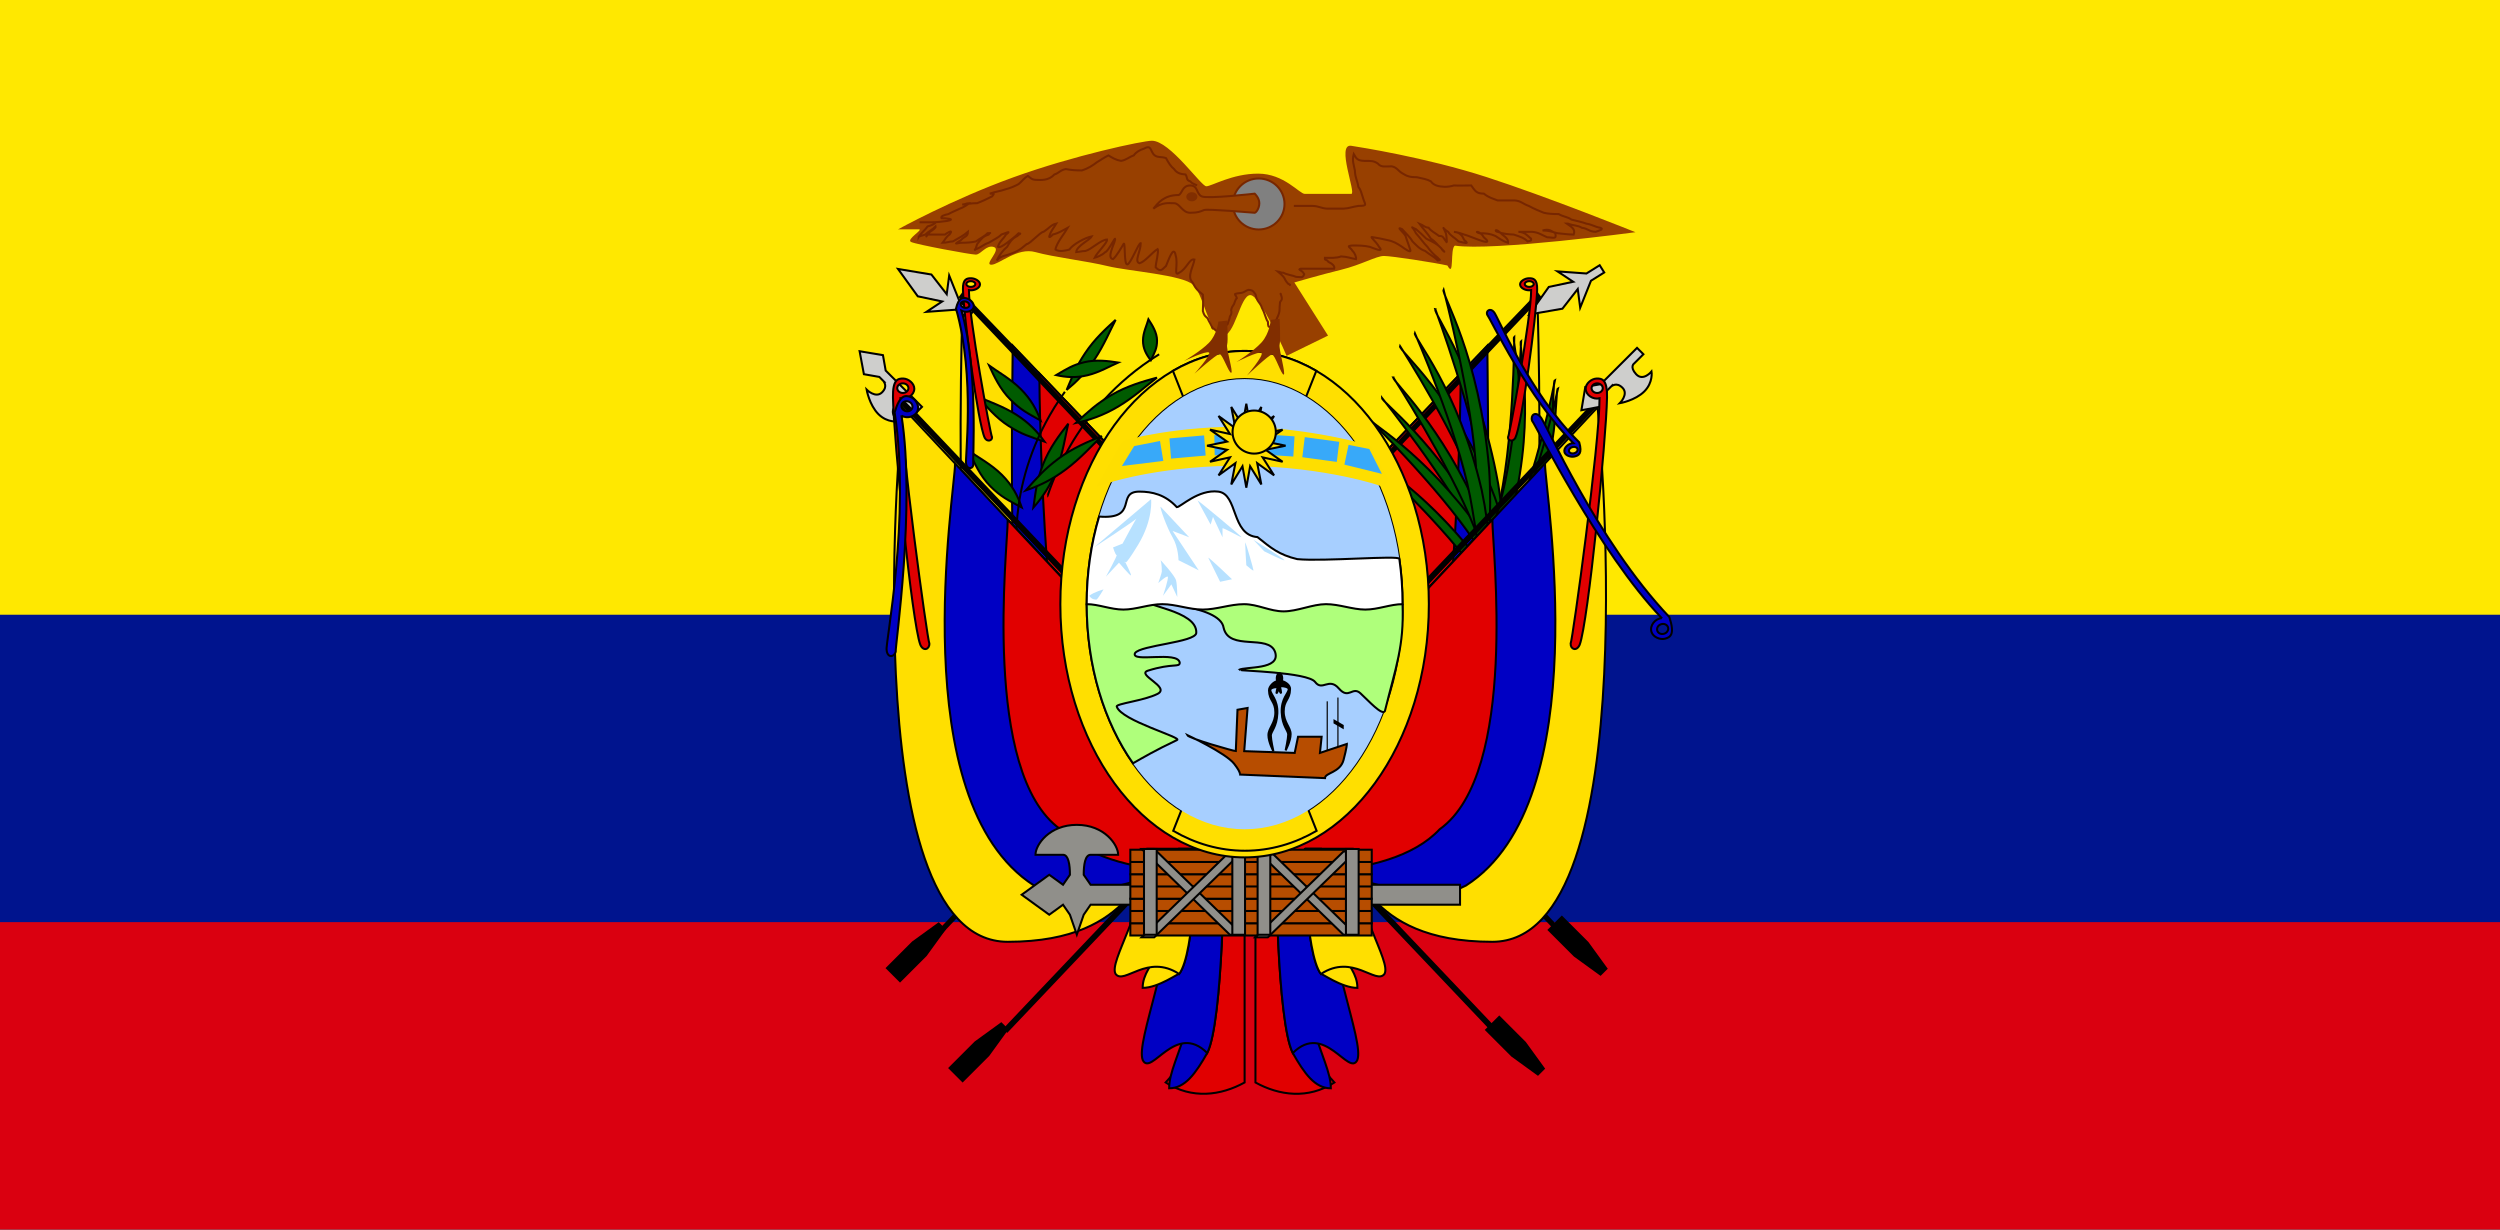 <?xml version="1.0" encoding="UTF-8" standalone="no"?>
<svg width="122px" height="60px" viewBox="0 0 122 60" version="1.1" xmlns="http://www.w3.org/2000/svg" xmlns:xlink="http://www.w3.org/1999/xlink">
    <!-- Generator: Sketch 3.8.2 (29753) - http://www.bohemiancoding.com/sketch -->
    <title>ec</title>
    <desc>Created with Sketch.</desc>
    <defs></defs>
    <g id="Page-1" stroke="none" stroke-width="1" fill="none" fill-rule="evenodd">
        <g id="ec">
            <g id="Group">
                <g>
                    <g id="Shape">
                        <polygon fill="#FFE800" points="0 0 122 0 122 60 0 60"></polygon>
                        <polygon fill="#00148E" points="0 30 122 30 122 60 0 60"></polygon>
                        <polygon fill="#DA0010" points="0 45 122 45 122 60 0 60"></polygon>
                    </g>
                    <g transform="translate(43.5, 36.125)" id="Shape">
                        <path d="M11.194,0.229 L2.141,9.79 L1.981,9.584 L11.034,0.024 L11.194,0.229 L11.194,0.229 Z M17.5,1.792 L5.653,14.28 L5.445,14.084 L17.293,1.595 L17.5,1.792 L17.5,1.792 Z" fill="#000000"></path>
                        <polygon stroke="#000000" stroke-width="0.501" fill="#808080" transform="translate(4.428, 15.088) rotate(225) translate(-4.428, -15.088) " points="4.209 13.522 4.209 15.088 4.459 16.654 4.709 15.088 4.709 13.522 4.209 13.522"></polygon>
                        <polygon stroke="#000000" stroke-width="0.501" fill="#808080" transform="translate(1.373, 10.21) rotate(225) translate(-1.373, -10.21) " points="1.154 8.644 1.154 10.21 1.404 11.776 1.654 10.21 1.654 8.644 1.154 8.644"></polygon>
                    </g>
                    <path d="M46.988,14.357 C46.988,14.357 45.991,41.286 49.977,41.286 C53.964,41.286 55.957,38.451 55.957,38.451 L55.908,23.649 L46.988,14.357 L46.988,14.357 Z" id="Shape" stroke="#000000" stroke-width="0.1" fill="#FFDF00"></path>
                    <path d="M49.422,16.866 C49.422,18.283 48.981,38.452 50.974,38.452 C52.967,38.452 55.957,37.034 55.957,37.034 L55.908,23.649 L49.422,16.866 L49.422,16.866 Z" id="Shape" stroke="#000000" stroke-width="0.1" fill="#0000C4"></path>
                    <path d="M50.719,18.223 C50.719,19.64 50.974,35.616 52.967,35.616 L55.957,35.616 L55.908,23.649 L50.719,18.223 L50.719,18.223 Z" id="Shape" stroke="#000000" stroke-width="0.1" fill="#E10000"></path>
                    <polygon id="Shape" fill="#000000" points="46.775 14.502 55.828 24.063 55.988 23.858 46.935 14.297 46.775 14.502"></polygon>
                    <path d="M44.039,19.873 C44.039,19.873 41.47,45.96 49.177,45.96 C55.599,45.96 55.599,41.841 56.884,41.841 L55.599,32.229 L44.039,19.873 L44.039,19.873 Z" id="Shape" stroke="#000000" stroke-width="0.1" fill="#FFDF00"></path>
                    <g transform="translate(46.75, 15.375)" id="Shape" stroke="#000000">
                        <path d="M4.104,8.637 C4.16,8.637 5.523,4.482 10.067,2.129" stroke-width="0.1" transform="translate(7.085, 5.383) rotate(-4.289) translate(-7.085, -5.383) "></path>
                        <path d="M2.936,5.173 C2.936,5.923 2.787,6.485 2.566,7.048 C2.383,6.297 2.271,5.923 2.271,5.173 C2.271,4.422 2.494,3.719 2.677,3.157 C2.75,3.673 2.936,4.422 2.936,5.173 L2.936,5.173 Z" stroke-width="0.1" fill="#005B00" transform="translate(2.603, 5.102) rotate(-57.529) translate(-2.603, -5.102) "></path>
                        <path stroke-width="0.5" fill="#FF0000" transform="translate(4.364, 7.541) rotate(-29.055) translate(-4.364, -7.541) "></path>
                        <path d="M6.76,2.011 C6.76,2.815 6.637,3.417 6.454,4.019 C6.302,3.216 6.209,2.815 6.209,2.011 C6.209,1.207 6.393,0.454 6.546,-0.149 C6.606,0.404 6.76,1.207 6.76,2.011 L6.76,2.011 Z" stroke-width="0.1" fill="#005B00" transform="translate(6.484, 1.935) rotate(33.69) translate(-6.484, -1.935) "></path>
                        <path stroke-width="0.5" fill="#005B00" transform="translate(5.484, 2.082) rotate(-10.008) translate(-5.484, -2.082) "></path>
                        <path d="M6.627,2.661 C6.627,3.256 6.48,3.701 6.263,4.147 C6.082,3.553 5.972,3.256 5.972,2.661 C5.972,2.066 6.191,1.508 6.372,1.062 C6.444,1.471 6.627,2.066 6.627,2.661 L6.627,2.661 Z" stroke-width="0.1" fill="#005B00" transform="translate(6.299, 2.605) rotate(76.504) translate(-6.299, -2.605) "></path>
                        <path d="M3.123,3.886 C3.123,4.594 2.961,5.125 2.722,5.656 C2.523,4.948 2.402,4.594 2.402,3.886 C2.402,3.178 2.644,2.515 2.843,1.984 C2.921,2.471 3.123,3.178 3.123,3.886 L3.123,3.886 Z" stroke-width="0.1" fill="#005B00" transform="translate(2.763, 3.82) rotate(-45) translate(-2.763, -3.82) "></path>
                        <path d="M2.212,8.099 C2.212,8.824 2.034,9.368 1.771,9.912 C1.552,9.187 1.419,8.824 1.419,8.099 C1.419,7.373 1.684,6.694 1.903,6.15 C1.99,6.648 2.212,7.373 2.212,8.099 L2.212,8.099 Z" stroke-width="0.1" fill="#005B00" transform="translate(1.815, 8.031) rotate(-45) translate(-1.815, -8.031) "></path>
                        <path d="M4.866,7.421 C4.866,8.277 4.707,8.917 4.472,9.559 C4.276,8.704 4.156,8.277 4.156,7.421 C4.156,6.566 4.394,5.765 4.59,5.124 C4.668,5.712 4.866,6.566 4.866,7.421 L4.866,7.421 Z" stroke-width="0.1" fill="#005B00" transform="translate(4.511, 7.341) rotate(21.038) translate(-4.511, -7.341) "></path>
                        <path d="M5.472,7.3 C5.472,8.18 5.329,8.839 5.118,9.499 C4.942,8.619 4.835,8.18 4.835,7.3 C4.835,6.42 5.048,5.595 5.224,4.936 C5.294,5.54 5.472,6.42 5.472,7.3 L5.472,7.3 Z" stroke-width="0.1" fill="#005B00" transform="translate(5.153, 7.217) rotate(53.13) translate(-5.153, -7.217) "></path>
                        <path stroke-width="0.5" fill="#005B00" transform="translate(10.082, 2.154) rotate(51.34) translate(-10.082, -2.154) "></path>
                        <path d="M9.714,1.244 C9.714,1.63 9.56,1.918 9.333,2.207 C9.144,1.822 9.029,1.63 9.029,1.244 C9.029,0.859 9.258,0.498 9.447,0.209 C9.522,0.474 9.714,0.859 9.714,1.244 L9.714,1.244 Z" stroke-width="0.1" fill="#005B00" transform="translate(9.371, 1.208) scale(-1, 1) translate(-9.371, -1.208) "></path>
                        <path stroke-width="0.5" fill="#005B00" transform="translate(10.558, 1.742) rotate(90) translate(-10.558, -1.742) "></path>
                        <path stroke-width="0.5" fill="#005B00" transform="translate(6.122, 3.802) rotate(55.008) translate(-6.122, -3.802) "></path>
                        <path d="M8.045,4.227 C8.045,5.102 7.899,5.757 7.683,6.413 C7.503,5.539 7.393,5.102 7.393,4.227 C7.393,3.353 7.611,2.534 7.791,1.878 C7.862,2.479 8.045,3.353 8.045,4.227 L8.045,4.227 Z" stroke-width="0.1" fill="#005B00" transform="translate(7.719, 4.145) rotate(59.421) translate(-7.719, -4.145) "></path>
                        <path d="M1.048,10.614 C1.105,10.614 2.475,6.935 7.041,4.851" stroke-width="0.1" transform="translate(4.045, 7.733) rotate(-29.745) translate(-4.045, -7.733) "></path>
                        <path stroke-width="0.5" fill="#FF0000" transform="translate(7.205, 3.534) rotate(-29.055) translate(-7.205, -3.534) "></path>
                        <path stroke-width="0.5" fill="#FF0000" transform="translate(8.553, 2.739) rotate(-29.055) translate(-8.553, -2.739) "></path>
                        <path stroke-width="0.5" fill="#FF0000" transform="translate(4.763, 5.39) rotate(-26.565) translate(-4.763, -5.39) "></path>
                        <path stroke-width="0.5" fill="#FF0000" transform="translate(5.153, 5.22) rotate(-26.565) translate(-5.153, -5.22) "></path>
                        <path stroke-width="0.5" fill="#FF0000" transform="translate(4.929, 5.584) rotate(-26.565) translate(-4.929, -5.584) "></path>
                        <path stroke-width="0.224" fill="#FF0000"></path>
                        <path stroke-width="0.224" fill="#FF0000"></path>
                        <path stroke-width="0.224" fill="#FF0000"></path>
                    </g>
                    <path d="M46.608,22.618 C46.608,23.991 44.039,39.095 50.461,43.214 C53.03,44.587 56.884,41.841 56.884,43.214 L55.6,32.229 L46.608,22.618 L46.608,22.618 Z" id="Shape" stroke="#000000" stroke-width="0.1" fill="#0000C4"></path>
                    <path d="M49.177,25.364 C49.177,26.737 47.893,37.722 51.746,40.467 C54.315,43.214 60.738,42.469 60.738,42.469 L55.6,32.229 L49.178,25.364 L49.177,25.364 Z" id="Shape" stroke="#000000" stroke-width="0.1" fill="#E10000"></path>
                    <polygon id="Shape" fill="#000000" points="43.981 19.76 55.828 32.249 56.036 32.052 44.189 19.563 43.981 19.76"></polygon>
                    <path d="M42.869,17.785 L43.307,18.411 L43.307,18.724 C43.286,18.701 43.307,19.038 42.869,19.038 C42.43,19.038 42.43,18.411 42.43,18.411 C42.43,18.411 41.992,19.038 41.992,19.664 C41.992,20.29 42.43,20.603 42.43,20.603 C42.43,20.603 42.366,19.955 42.869,19.977 C43.372,20 43.307,20.29 43.307,20.29 L43.307,20.917 L43.746,20.917 L43.746,18.411 L44.184,17.785 L43.513,16.845 L42.869,17.785 L42.869,17.785 Z" id="Shape" stroke="#000000" stroke-width="0.1" fill="#CECECC" transform="translate(43.088, 18.881) rotate(-45) translate(-43.088, -18.881) "></path>
                    <polygon id="Shape" stroke="#000000" stroke-width="0.1" fill="#CECECC" transform="translate(45.604, 14.231) rotate(-57.995) translate(-45.604, -14.231) " points="45.598 12.136 44.977 13.66 45.395 14.803 44.559 14.422 45.395 15.565 45.395 16.327 45.813 16.327 45.813 15.565 46.649 14.422 45.813 14.803 46.231 13.66"></polygon>
                    <path d="M47.595,13.861 C47.595,13.939 47.497,14.001 47.377,14.001 C47.256,14.001 47.158,13.939 47.158,13.861 C47.158,13.783 47.256,13.72 47.377,13.72 C47.497,13.72 47.595,13.783 47.595,13.861 L47.595,13.861 Z M47.283,14.158 C47.283,15.5 48.329,21.201 48.412,21.341 C48.419,21.508 48.176,21.58 48.058,21.372 C47.731,20.722 47.021,15.376 46.992,14.127 C46.98,13.612 47.18,13.572 47.408,13.58 C47.596,13.588 47.824,13.72 47.824,13.877 C47.824,14.064 47.533,14.205 47.283,14.158 L47.283,14.158 Z" id="Shape" stroke="#000000" stroke-width="0.1" fill="#E10000"></path>
                    <path d="M46.34,15 C46.34,15.087 46.244,15.157 46.126,15.157 C46.007,15.157 45.911,15.087 45.911,15 C45.911,14.914 46.007,14.843 46.126,14.843 C46.244,14.843 46.34,14.914 46.34,15 L46.34,15 Z M46.034,15.332 C47.58,17.907 48.427,22.324 48.509,22.481 C48.516,22.667 48.277,22.749 48.161,22.516 C48.039,22.377 47.539,18.316 45.748,15.297 C45.736,14.721 45.932,14.677 46.156,14.686 C46.341,14.695 46.565,14.843 46.565,15.018 C46.565,15.228 46.279,15.385 46.034,15.332 L46.034,15.332 Z" id="Shape" stroke="#000000" stroke-width="0.1" fill="#0000C4" transform="translate(47.128, 18.672) rotate(14.744) translate(-47.128, -18.672) "></path>
                    <path d="M44.332,18.942 C44.332,19.072 44.209,19.177 44.059,19.177 C43.908,19.177 43.785,19.072 43.785,18.942 C43.785,18.813 43.908,18.708 44.059,18.708 C44.209,18.708 44.332,18.813 44.332,18.942 L44.332,18.942 Z M43.942,19.437 C43.942,21.674 45.249,31.175 45.353,31.409 C45.362,31.687 45.058,31.808 44.911,31.461 C44.501,30.378 43.614,21.467 43.577,19.385 C43.562,18.527 43.812,18.46 44.098,18.474 C44.333,18.488 44.618,18.707 44.618,18.969 C44.618,19.281 44.254,19.515 43.942,19.437 L43.942,19.437 Z" id="Shape" stroke="#000000" stroke-width="0.1" fill="#E10000"></path>
                    <path d="M42.776,19.95 C42.776,20.085 42.653,20.194 42.502,20.194 C42.35,20.194 42.227,20.085 42.227,19.95 C42.227,19.816 42.35,19.707 42.501,19.707 C42.653,19.707 42.776,19.816 42.776,19.95 L42.776,19.95 Z M42.384,20.464 C44.363,24.456 45.447,31.304 45.551,31.548 C45.56,31.837 45.255,31.963 45.106,31.602 C44.95,31.387 44.31,25.091 42.017,20.411 C42.002,19.518 42.254,19.449 42.541,19.464 C42.777,19.477 43.064,19.706 43.064,19.978 C43.064,20.302 42.698,20.546 42.384,20.465 L42.384,20.464 Z" id="Shape" stroke="#000000" stroke-width="0.1" fill="#0000C4" transform="translate(43.784, 25.643) rotate(17.354) translate(-43.784, -25.643) "></path>
                    <g transform="translate(61, 36.125)" id="Shape">
                        <path d="M6.307,0.229 L15.36,9.79 L15.519,9.584 L6.466,0.024 L6.307,0.229 L6.307,0.229 Z M0,1.792 L11.847,14.28 L12.055,14.084 L0.208,1.595 L0,1.792 L0,1.792 Z" fill="#000000"></path>
                        <polygon stroke="#000000" stroke-width="0.501" fill="#808080" transform="translate(13.072, 15.088) rotate(-45) translate(-13.072, -15.088) " points="12.853 13.522 12.853 15.088 13.103 16.654 13.353 15.088 13.353 13.522 12.853 13.522"></polygon>
                        <polygon stroke="#000000" stroke-width="0.501" fill="#808080" transform="translate(16.127, 10.21) rotate(-45) translate(-16.127, -10.21) " points="15.908 8.644 15.908 10.21 16.158 11.776 16.408 10.21 16.408 8.644 15.908 8.644"></polygon>
                    </g>
                    <g transform="translate(61.25, 12.125)" id="Shape">
                        <path d="M4.907,2.232 C4.907,2.232 3.91,29.161 7.896,29.161 C11.882,29.161 13.876,26.326 13.876,26.326 L13.827,11.524 L4.907,2.232 L4.907,2.232 Z" stroke="#000000" stroke-width="0.1" fill="#FFDF00" transform="translate(9.336, 15.696) scale(-1, 1) translate(-9.336, -15.696) "></path>
                        <path d="M4.837,4.741 C4.837,6.158 4.396,26.327 6.389,26.327 C8.382,26.327 11.372,24.909 11.372,24.909 L11.324,11.524 L4.837,4.741 L4.837,4.741 Z" stroke="#000000" stroke-width="0.1" fill="#0000C4" transform="translate(8.084, 15.534) scale(-1, 1) translate(-8.084, -15.534) "></path>
                        <path d="M4.796,6.098 C4.796,7.515 5.05,23.491 7.044,23.491 L10.033,23.491 L9.985,11.524 L4.796,6.098 L4.796,6.098 Z" stroke="#000000" stroke-width="0.1" fill="#E10000" transform="translate(7.415, 14.794) scale(-1, 1) translate(-7.415, -14.794) "></path>
                        <polygon fill="#000000" points="13.977 2.377 4.924 11.938 4.764 11.733 13.817 2.172 13.977 2.377"></polygon>
                        <g transform="translate(4.5, 2)" stroke="#000000" stroke-width="0.1" fill="#005B00">
                            <path d="M3.733,6.862 C3.733,6.862 5.514,10.929 6.157,13.775 C6.8,16.622 7.344,20.791 7.344,20.791 C7.344,20.791 7.393,16.927 6.552,13.471 C5.415,9.099 3.684,7.065 3.733,6.862 L3.733,6.862 Z" transform="translate(5.538, 13.826) rotate(-23.629) translate(-5.538, -13.826) "></path>
                            <path d="M3.537,4.539 C3.537,4.539 5.638,9.139 6.397,12.359 C7.156,15.578 7.798,20.293 7.798,20.293 C7.798,20.293 7.857,15.924 6.864,12.014 C5.522,7.069 3.478,4.769 3.537,4.539 L3.537,4.539 Z" transform="translate(5.667, 12.416) rotate(-14.036) translate(-5.667, -12.416) "></path>
                            <path d="M3.696,2.623 C3.696,2.623 6.441,7.167 7.432,10.347 C8.423,13.528 9.262,18.185 9.262,18.185 C9.262,18.185 9.338,13.869 8.042,10.007 C6.288,5.122 3.619,2.85 3.696,2.623 L3.696,2.623 Z" transform="translate(6.478, 10.404) rotate(31.329) translate(-6.478, -10.404) "></path>
                            <path d="M3.257,1.215 C3.257,1.215 5.824,6.204 6.751,9.696 C7.678,13.188 8.463,18.303 8.463,18.303 C8.463,18.303 8.534,13.563 7.322,9.322 C5.682,3.959 3.186,1.464 3.258,1.215 L3.257,1.215 Z" transform="translate(5.86, 9.759) rotate(6.843) translate(-5.86, -9.759) "></path>
                            <path d="M4.743,4.318 C4.743,4.318 7.267,8.309 8.178,11.102 C9.09,13.895 9.861,17.985 9.861,17.985 C9.861,17.985 9.931,14.195 8.739,10.803 C7.127,6.513 4.673,4.518 4.743,4.318 L4.743,4.318 Z" transform="translate(7.302, 11.152) rotate(43.363) translate(-7.302, -11.152) "></path>
                            <path d="M2.569,2.761 C2.569,2.761 5.488,7.292 6.542,10.464 C7.596,13.635 8.487,18.28 8.487,18.28 C8.487,18.28 8.568,13.975 7.19,10.124 C5.326,5.253 2.488,2.988 2.569,2.761 L2.569,2.761 Z"></path>
                            <path d="M3.309,5.082 C3.309,5.082 5.469,9.459 6.249,12.522 C7.029,15.586 7.689,20.073 7.689,20.073 C7.689,20.073 7.749,15.915 6.729,12.194 C5.349,7.489 3.249,5.301 3.309,5.082 L3.309,5.082 Z" transform="translate(5.499, 12.577) rotate(-19.29) translate(-5.499, -12.577) "></path>
                            <path d="M3.381,3.9 C3.381,3.9 5.443,8.466 6.188,11.662 C6.932,14.859 7.562,19.539 7.562,19.539 C7.562,19.539 7.62,15.201 6.646,11.32 C5.329,6.411 3.324,4.128 3.382,3.9 L3.381,3.9 Z" transform="translate(5.472, 11.72) rotate(-8.531) translate(-5.472, -11.72) "></path>
                            <path d="M3.817,2.775 C3.817,2.775 6.532,7.116 7.512,10.155 C8.492,13.194 9.322,17.644 9.322,17.644 C9.322,17.644 9.397,13.52 8.115,9.83 C6.381,5.162 3.742,2.992 3.817,2.775 L3.817,2.775 Z" transform="translate(6.569, 10.209) rotate(34.287) translate(-6.569, -10.209) "></path>
                            <path d="M2.902,0.346 C2.902,0.346 5.401,5.33 6.304,8.818 C7.206,12.307 7.97,17.416 7.97,17.416 C7.97,17.416 8.039,12.681 6.859,8.445 C5.262,3.087 2.832,0.595 2.902,0.346 L2.902,0.346 Z" transform="translate(5.436, 8.881) rotate(11.768) translate(-5.436, -8.881) "></path>
                            <path d="M4.954,4.677 C4.954,4.677 7.405,8.477 8.29,11.136 C9.175,13.796 9.924,17.69 9.924,17.69 C9.924,17.69 9.992,14.081 8.835,10.851 C7.269,6.767 4.886,4.867 4.954,4.677 L4.954,4.677 Z" transform="translate(7.439, 11.184) rotate(45) translate(-7.439, -11.184) "></path>
                            <path d="M2.64,2.308 C2.64,2.308 5.095,6.839 5.982,10.011 C6.869,13.182 7.619,17.827 7.619,17.827 C7.619,17.827 7.687,13.522 6.528,9.671 C4.959,4.8 2.572,2.535 2.64,2.308 L2.64,2.308 Z" transform="translate(5.129, 10.067) rotate(4.764) translate(-5.129, -10.067) "></path>
                        </g>
                        <path d="M4.28,7.748 C4.28,7.748 1.711,33.835 9.417,33.835 C15.84,33.835 15.84,29.716 17.124,29.716 L15.84,20.104 L4.279,7.748 L4.28,7.748 Z" stroke="#000000" stroke-width="0.1" fill="#FFDF00" transform="translate(10.496, 20.791) scale(-1, 1) translate(-10.496, -20.791) "></path>
                        <path d="M4.376,10.493 C4.376,11.866 1.807,26.97 8.23,31.089 C10.799,32.462 14.652,29.716 14.652,31.089 L13.368,20.104 L4.377,10.493 L4.376,10.493 Z" stroke="#000000" stroke-width="0.1" fill="#0000C4" transform="translate(9.26, 20.989) scale(-1, 1) translate(-9.26, -20.989) "></path>
                        <path d="M0.22,13.239 C0.22,14.612 -1.064,25.597 2.789,28.342 C5.358,31.089 11.781,30.344 11.781,30.344 L6.643,20.104 L0.221,13.239 L0.22,13.239 Z" stroke="#000000" stroke-width="0.1" fill="#E10000" transform="translate(5.898, 21.838) scale(-1, 1) translate(-5.898, -21.838) "></path>
                        <polygon fill="#000000" points="16.771 7.635 4.924 20.124 4.717 19.927 16.564 7.438 16.771 7.635"></polygon>
                        <path d="M17.444,5.66 L17.882,6.286 L17.882,6.599 C17.861,6.576 17.882,6.913 17.444,6.913 C17.006,6.913 17.006,6.286 17.006,6.286 C17.006,6.286 16.567,6.913 16.567,7.539 C16.567,8.165 17.006,8.478 17.006,8.478 C17.006,8.478 16.941,7.83 17.444,7.852 C17.947,7.875 17.882,8.165 17.882,8.165 L17.882,8.792 L18.321,8.792 L18.321,6.286 L18.759,5.66 L18.088,4.72 L17.444,5.66 L17.444,5.66 Z" stroke="#000000" stroke-width="0.1" fill="#CECECC" transform="translate(17.663, 6.756) rotate(225) translate(-17.663, -6.756) "></path>
                        <polygon stroke="#000000" stroke-width="0.1" fill="#CECECC" transform="translate(15.148, 2.106) rotate(237.995) translate(-15.148, -2.106) " points="15.142 0.011 14.522 1.535 14.939 2.678 14.104 2.297 14.94 3.44 14.94 4.202 15.357 4.202 15.357 3.44 16.193 2.297 15.357 2.678 15.775 1.535"></polygon>
                        <path d="M12.947,1.736 C12.947,1.814 12.849,1.876 12.728,1.876 C12.608,1.876 12.51,1.814 12.51,1.736 C12.51,1.658 12.608,1.595 12.728,1.595 C12.849,1.595 12.947,1.658 12.947,1.736 L12.947,1.736 Z M12.635,2.033 C12.635,3.375 13.68,9.075 13.764,9.216 C13.771,9.383 13.528,9.455 13.41,9.247 C13.082,8.597 12.373,3.251 12.343,2.002 C12.331,1.487 12.531,1.447 12.76,1.455 C12.948,1.463 13.176,1.595 13.176,1.752 C13.176,1.939 12.884,2.08 12.635,2.033 L12.635,2.033 Z" stroke="#000000" stroke-width="0.1" fill="#E10000" transform="translate(13.053, 5.415) scale(-1, 1) translate(-13.053, -5.415) "></path>
                        <path d="M12.836,2.875 C12.836,2.962 12.74,3.032 12.621,3.032 C12.503,3.032 12.407,2.962 12.407,2.875 C12.407,2.789 12.503,2.718 12.621,2.718 C12.74,2.718 12.836,2.789 12.836,2.875 L12.836,2.875 Z M12.529,3.207 C14.076,5.782 14.922,10.199 15.004,10.356 C15.011,10.542 14.772,10.624 14.656,10.391 C14.535,10.252 14.034,6.191 12.243,3.172 C12.231,2.596 12.428,2.552 12.652,2.561 C12.837,2.57 13.061,2.718 13.061,2.893 C13.061,3.103 12.774,3.26 12.529,3.207 L12.529,3.207 Z" stroke="#000000" stroke-width="0.1" fill="#0000C4" transform="translate(13.623, 6.547) rotate(165.256) translate(-13.623, -6.547) "></path>
                        <path d="M16.418,6.817 C16.418,6.947 16.541,7.052 16.691,7.052 C16.842,7.052 16.965,6.947 16.965,6.817 C16.965,6.688 16.842,6.583 16.691,6.583 C16.541,6.583 16.418,6.688 16.418,6.817 L16.418,6.817 Z M16.808,7.312 C16.808,9.549 15.501,19.05 15.397,19.284 C15.388,19.562 15.692,19.683 15.839,19.336 C16.249,18.253 17.136,9.342 17.173,7.26 C17.188,6.402 16.938,6.335 16.652,6.349 C16.417,6.363 16.132,6.582 16.132,6.844 C16.132,7.156 16.496,7.39 16.808,7.312 L16.808,7.312 Z" stroke="#000000" stroke-width="0.1" fill="#E10000"></path>
                        <path d="M15.957,7.825 C15.957,7.96 15.834,8.069 15.682,8.069 C15.531,8.069 15.407,7.96 15.407,7.825 C15.407,7.691 15.531,7.582 15.682,7.582 C15.834,7.582 15.957,7.691 15.957,7.825 L15.957,7.825 Z M15.564,8.339 C17.544,12.331 18.627,19.179 18.732,19.423 C18.741,19.712 18.435,19.838 18.287,19.477 C18.131,19.262 17.491,12.966 15.198,8.286 C15.183,7.393 15.434,7.324 15.721,7.339 C15.958,7.352 16.245,7.581 16.245,7.853 C16.245,8.177 15.878,8.421 15.564,8.34 L15.564,8.339 Z" stroke="#000000" stroke-width="0.1" fill="#0000C4" transform="translate(16.965, 13.518) rotate(162.646) translate(-16.965, -13.518) "></path>
                    </g>
                    <g transform="translate(54.375, 41.375)" id="Shape" stroke="#000000" stroke-width="0.1">
                        <path d="M2.509,11.45 C3.794,12.275 5.198,12.091 6.362,11.45 L6.362,0.466 L3.794,0.466 C5.078,4.585 5.078,8.704 2.509,11.45 L2.509,11.45 Z" fill="#E10000"></path>
                        <path d="M4.538,0.711 C4.538,8.462 2.68,10.184 2.68,11.734 C3.455,11.734 3.969,11.012 4.538,10.011 C5.313,8.461 5.388,0.589 5.313,0.71 L4.538,0.71 L4.538,0.711 Z" fill="#0000C4"></path>
                        <path d="M2.988,0.711 C2.952,5.24 1.028,9.429 1.391,10.357 C1.806,11.186 2.988,8.462 4.538,10.012 C5.313,8.462 5.388,0.59 5.313,0.711 L2.988,0.711 L2.988,0.711 Z" fill="#0000C4"></path>
                        <path d="M3.168,0.043 C3.168,5.137 1.387,5.475 1.387,6.834 C2.163,6.834 3.164,6.091 3.168,6.156 C3.943,5.137 4.018,-0.036 3.943,0.043 L3.168,0.043 L3.168,0.043 Z" fill="#FFDF00"></path>
                        <path d="M1.618,0.043 C1.582,3.02 -0.295,5.546 0.068,6.156 C0.482,6.7 1.618,5.137 3.168,6.156 C3.943,5.137 4.018,-0.036 3.943,0.043 L1.618,0.043 L1.618,0.043 Z" fill="#FFDF00"></path>
                        <path d="M6.89,11.451 C8.174,12.277 9.579,12.091 10.743,11.45 L10.743,0.467 L8.174,0.467 C9.459,4.586 9.459,8.705 6.89,11.451 L6.89,11.451 Z" fill="#E10000" transform="translate(8.817, 6.235) scale(-1, 1) translate(-8.817, -6.235) "></path>
                        <path d="M9.774,0.712 C9.774,8.463 7.916,10.185 7.916,11.735 C8.691,11.735 9.205,11.013 9.774,10.013 C10.549,8.462 10.623,0.591 10.549,0.711 L9.774,0.711 L9.774,0.712 Z" fill="#0000C4" transform="translate(9.243, 6.223) scale(-1, 1) translate(-9.243, -6.223) "></path>
                        <path d="M9.558,0.712 C9.522,5.242 7.598,9.43 7.961,10.358 C8.375,11.187 9.558,8.463 11.108,10.013 C11.883,8.463 11.958,0.591 11.883,0.712 L9.558,0.712 L9.558,0.712 Z" fill="#0000C4" transform="translate(9.911, 5.615) scale(-1, 1) translate(-9.911, -5.615) "></path>
                        <path d="M9.288,6.835 C10.063,6.835 11.065,6.092 11.069,6.157 C11.844,5.138 11.918,-0.035 11.844,0.045 L11.069,0.045 C11.069,5.138 9.288,5.477 9.288,6.835 Z" fill="#FFDF00" transform="translate(10.577, 3.439) scale(-1, 1) translate(-10.577, -3.439) "></path>
                        <path d="M10.885,0.043 C10.849,3.02 8.972,5.546 9.335,6.156 C9.749,6.7 10.885,5.137 12.435,6.156 C13.21,5.137 13.285,-0.036 13.21,0.043 L10.885,0.043 L10.885,0.043 Z" fill="#FFDF00" transform="translate(11.26, 3.158) scale(-1, 1) translate(-11.26, -3.158) "></path>
                    </g>
                    <g transform="translate(49.75, 40.25)" stroke="#000000" id="Shape" stroke-width="0.1">
                        <path d="M1.453,2.439 L0.108,3.413 L1.453,4.388 L2.126,3.9 L2.462,4.388 L2.799,5.362 L3.135,4.388 L3.471,3.9 L21.5,3.9 L21.5,2.926 L3.471,2.926 L3.135,2.439 C3.135,1.951 3.205,1.464 3.471,1.464 C3.737,1.464 4.285,1.464 4.816,1.464 C4.816,0.977 4.144,0.003 2.799,0.003 C1.453,0.003 0.781,0.977 0.781,1.464 L2.126,1.464 C2.392,1.464 2.462,1.951 2.462,2.439 L2.126,2.926 L1.453,2.439 L1.453,2.439 Z" fill="#908F8A"></path>
                        <polygon fill="#B74D00" points="5.41 4.804 17.191 4.804 17.191 5.402 5.41 5.402"></polygon>
                        <path d="M5.41,4.206 L17.191,4.206 L17.191,4.804 L5.41,4.804 L5.41,4.206 Z M5.41,3.608 L17.191,3.608 L17.191,4.206 L5.41,4.206 L5.41,3.608 Z" fill="#B74D00"></path>
                        <path d="M5.41,3.01 L17.191,3.01 L17.191,3.608 L5.41,3.608 L5.41,3.01 Z M5.41,2.412 L17.191,2.412 L17.191,3.01 L5.41,3.01 L5.41,2.412 Z" fill="#B74D00"></path>
                        <path d="M5.41,1.814 L17.191,1.814 L17.191,2.412 L5.41,2.412 L5.41,1.814 Z M5.41,1.216 L17.191,1.216 L17.191,1.814 L5.41,1.814 L5.41,1.216 Z" fill="#B74D00"></path>
                        <polygon fill="#908F8A" points="5.962 1.18 10.268 5.366 10.884 5.366 6.577 1.18 5.962 1.18"></polygon>
                        <polygon fill="#908F8A" transform="translate(8.423, 3.398) scale(1, -1) translate(-8.423, -3.398) " points="5.962 1.305 10.268 5.491 10.884 5.491 6.577 1.305 5.962 1.305"></polygon>
                        <polygon fill="#908F8A" points="6.077 1.18 6.077 5.366 6.697 5.366 6.697 1.18"></polygon>
                        <polygon fill="#908F8A" points="11.505 1.18 15.811 5.366 16.426 5.366 12.12 1.18 11.505 1.18"></polygon>
                        <polygon fill="#908F8A" transform="translate(13.965, 3.398) scale(1, -1) translate(-13.965, -3.398) " points="11.505 1.305 15.811 5.491 16.426 5.491 12.12 1.305 11.505 1.305"></polygon>
                        <polygon fill="#908F8A" points="15.932 1.18 15.932 5.366 16.552 5.366 16.552 1.18"></polygon>
                        <polygon fill="#908F8A" points="11.621 1.18 11.621 5.366 12.241 5.366 12.241 1.18"></polygon>
                        <polygon fill="#908F8A" points="10.388 1.18 10.388 5.366 11.008 5.366 11.008 1.18"></polygon>
                    </g>
                    <g transform="translate(51.625, 17.125)" id="Shape" stroke="#000000" stroke-width="0.1" fill="#FFDF00">
                        <path d="M18.103,12.358 C18.103,19.18 14.075,24.716 9.112,24.716 C4.149,24.716 0.12,19.18 0.12,12.358 C0.12,5.537 4.148,0.001 9.112,0.001 C14.075,0.001 18.103,5.537 18.103,12.358 L18.103,12.358 Z M16.819,12.358 C16.819,18.422 13.366,23.342 9.112,23.342 C4.858,23.342 1.405,18.422 1.405,12.358 C1.405,6.295 4.858,1.374 9.112,1.374 C13.366,1.374 16.819,6.295 16.819,12.358 L16.819,12.358 Z"></path>
                        <path d="M12.611,0.973 C11.535,0.347 10.353,0.001 9.112,0.001 C7.871,0.001 6.689,0.347 5.613,0.973 L6.113,2.238 C7.035,1.682 8.048,1.374 9.112,1.374 C10.175,1.374 11.189,1.682 12.111,2.238 L12.611,0.973 L12.611,0.973 Z"></path>
                        <path d="M12.626,23.125 C11.55,22.499 10.368,22.153 9.127,22.153 C7.886,22.153 6.704,22.499 5.628,23.125 L6.128,24.39 C7.05,23.834 8.063,23.526 9.127,23.526 C10.19,23.526 11.204,23.834 12.126,24.39 L12.626,23.125 L12.626,23.125 Z" transform="translate(9.127, 23.272) scale(1, -1) translate(-9.127, -23.272) "></path>
                    </g>
                    <path d="M68.444,29.483 C68.444,35.55 64.994,40.468 60.737,40.468 C56.481,40.468 53.031,35.55 53.031,29.483 C53.031,23.417 56.481,18.499 60.737,18.499 C64.994,18.499 68.444,23.417 68.444,29.483 L68.444,29.483 Z" id="Shape" fill="#A7CFFF"></path>
                    <path d="M68.444,29.483 C68.526,31.549 68.108,32.555 67.582,34.703 C67.444,34.934 66.787,34.197 66.39,33.833 C65.992,33.469 65.823,34.161 65.336,33.597 C64.848,33.032 64.535,33.756 64.177,33.279 C63.819,32.802 60.458,32.732 60.453,32.691 C60.786,32.515 62.503,32.703 62.227,31.824 C61.916,30.916 59.973,31.797 59.712,30.633 C59.536,29.478 55.829,29.429 55.564,29.143 C55.669,29.582 58.444,29.767 58.378,30.892 C58.318,31.351 55.645,31.485 55.388,31.873 C55.167,32.361 57.485,31.741 57.571,32.34 C57.565,32.587 57.23,32.346 56.022,32.727 C55.419,32.918 57.143,33.528 56.487,33.862 C55.831,34.195 54.438,34.341 54.498,34.481 C54.711,35.172 57.739,35.995 57.437,36.114 C56.367,36.622 55.802,36.956 55.289,37.249 C53.894,35.261 53.031,32.515 53.031,29.484 C55.33,28.6 54.841,28.419 59.095,28.419 C63.349,28.419 64.749,28.6 68.444,29.484 L68.444,29.483 Z" id="Shape" stroke="#000000" stroke-width="0.1" fill="#AFFF7B"></path>
                    <path d="M68.444,29.483 C67.859,29.483 67.251,29.747 66.627,29.747 C66.002,29.747 65.36,29.483 64.708,29.483 C64.055,29.483 63.31,29.835 62.641,29.835 C61.972,29.835 61.38,29.484 60.707,29.484 C60.033,29.484 59.361,29.747 58.695,29.747 C58.028,29.747 57.369,29.483 56.721,29.483 C56.074,29.483 55.439,29.747 54.822,29.747 C54.205,29.747 53.606,29.483 53.031,29.483 C53.031,27.967 53.247,26.523 53.637,25.209 C55.6,25.364 54.437,23.991 55.6,23.991 C56.227,23.991 56.864,24.135 57.43,24.75 C57.607,24.75 58.479,23.868 59.453,23.991 C60.427,24.114 60.069,26.105 61.365,26.211 C62.022,26.737 62.409,27.073 63.307,27.286 C64.591,27.41 68.262,27.092 68.288,27.271 C68.392,28.003 68.445,28.743 68.444,29.483 L68.444,29.483 Z" id="Shape" stroke="#000000" stroke-width="0.1" fill="#FFFFFF"></path>
                    <path d="M61.9,35.874 C61.9,35.534 62.238,35.306 62.238,34.762 C62.238,34.219 61.94,34.201 61.928,33.691 C61.923,33.483 62.186,33.268 62.301,33.251 C62.416,33.233 62.514,33.696 62.514,33.798 C62.514,33.9 62.397,33.546 62.299,33.535 C62.201,33.524 61.991,33.573 61.991,33.675 C61.991,33.879 62.362,34.131 62.334,34.811 C62.306,35.49 62.016,35.69 62.016,35.894 C62.016,36.098 62.143,36.665 62.143,36.665 C62.143,36.665 61.9,36.214 61.9,35.874 L61.9,35.874 Z" id="Shape" stroke="#000000" stroke-width="0.1" fill="#000000"></path>
                    <path d="M62.294,35.826 C62.294,35.487 62.632,35.259 62.632,34.715 C62.632,34.171 62.333,34.154 62.323,33.643 C62.299,33.406 62.618,33.251 62.733,33.233 C62.848,33.216 62.983,33.709 62.983,33.811 C62.983,33.913 62.847,33.499 62.749,33.488 C62.652,33.477 62.386,33.526 62.386,33.628 C62.386,33.831 62.757,34.083 62.728,34.763 C62.7,35.443 62.411,35.642 62.411,35.846 C62.411,36.05 62.537,36.618 62.537,36.618 C62.537,36.618 62.294,36.166 62.294,35.826 L62.294,35.826 Z" id="Shape" stroke="#000000" stroke-width="0.1" fill="#000000" transform="translate(62.638, 34.925) scale(-1, 1) translate(-62.638, -34.925) "></path>
                    <path d="M62.621,33.106 C62.621,33.272 62.539,33.407 62.439,33.407 C62.339,33.407 62.257,33.272 62.257,33.106 C62.257,32.939 62.338,32.804 62.439,32.804 C62.539,32.804 62.621,32.939 62.621,33.106 L62.621,33.106 Z M64.74,34.226 L64.798,34.226 L64.798,36.678 L64.74,36.678 L64.74,34.226 Z M65.262,34.04 L65.32,34.04 L65.32,36.492 L65.262,36.492 L65.262,34.04 Z" id="Shape" fill="#000000"></path>
                    <polygon id="Shape" fill="#000000" points="65.075 35.301 65.075 35.092 65.575 35.382 65.574 35.592"></polygon>
                    <path d="M57.925,35.865 C57.925,35.865 59.814,36.743 60.225,37.27 C60.635,37.797 60.471,37.797 60.471,37.797 L64.659,37.972 C64.659,37.709 65.398,37.709 65.563,37.094 C65.727,36.48 65.727,36.304 65.727,36.304 L64.413,36.743 L64.495,35.953 L63.345,35.953 L63.181,36.743 L60.717,36.656 L60.882,34.549 L60.389,34.636 L60.307,36.655 C60.224,36.655 58.007,36.041 57.925,35.865 L57.925,35.865 Z" id="Shape" stroke="#000000" stroke-width="0.1" fill="#B74D00"></path>
                    <path d="M54.142,23.239 C54.142,23.239 56.871,22.37 60.82,22.432 C64.769,22.494 67.498,23.425 67.44,23.425 C67.382,23.425 66.685,21.998 66.685,21.998 C66.685,21.998 63.898,21.191 60.762,21.129 C57.626,21.067 54.897,21.749 54.955,21.811 L54.142,23.239 L54.142,23.239 Z" id="Shape" stroke="#FEDE00" stroke-width="0.6" fill="#FEDE00"></path>
                    <path d="M59.259,21.232 L60.954,21.199 L60.971,22.187 L59.276,22.22 L59.259,21.232 Z M55.347,21.769 L54.749,22.742 L56.77,22.493 L56.608,21.52 L55.347,21.769 L55.347,21.769 Z M57.069,21.395 L58.759,21.247 L58.836,22.231 L57.147,22.38 L57.069,21.395 Z M63.174,21.294 L61.481,21.18 L61.422,22.166 L63.114,22.28 L63.174,21.294 Z M66.822,21.913 L67.436,23.125 L65.606,22.673 L65.81,21.709 L66.822,21.913 L66.822,21.913 Z M65.355,21.561 L63.673,21.332 L63.553,22.312 L65.235,22.541 L65.355,21.561 Z" id="Shape" fill="#38A9F9"></path>
                    <polygon id="Shape" stroke="#000000" stroke-width="0.1" fill="#FFDF00" points="60.82 23.798 60.633 22.754 60.086 23.642 60.287 22.601 59.465 23.198 60.023 22.319 59.05 22.534 59.88 21.95 58.903 21.75 59.88 21.55 59.05 20.966 60.023 21.181 59.465 20.301 60.287 20.898 60.086 19.857 60.633 20.745 60.82 19.701 61.006 20.745 61.553 19.857 61.352 20.898 62.175 20.301 61.616 21.181 62.591 20.966 61.76 21.55 62.736 21.75 61.76 21.95 62.591 22.534 61.616 22.319 62.175 23.198 61.352 22.601 61.553 23.642 61.006 22.754"></polygon>
                    <path d="M62.261,21.085 C62.261,21.666 61.788,22.136 61.205,22.136 C60.622,22.136 60.149,21.666 60.149,21.085 C60.149,20.504 60.622,20.034 61.205,20.034 C61.788,20.034 62.261,20.504 62.261,21.085 L62.261,21.085 Z" id="Shape" stroke="#000000" stroke-width="0.1" fill="#FFDF00"></path>
                    <path id="Shape" fill="#000000"></path>
                    <path id="Shape" stroke="#000000" stroke-width="0.606" transform="translate(61.336, 21.821) rotate(-17.819) translate(-61.336, -21.821) "></path>
                    <path id="Shape" stroke="#000000" stroke-width="0.6"></path>
                    <path d="M56.174,24.357 C56.174,24.357 56.291,25.35 55.536,26.591 C54.781,27.833 54.897,27.398 54.897,27.398 C54.897,27.398 55.245,28.081 55.187,28.081 C55.129,28.081 54.606,27.46 54.606,27.46 L53.968,28.143 C53.968,28.143 54.548,27.088 54.49,27.088 C54.432,27.088 54.316,26.715 54.316,26.715 L54.781,26.529 C54.781,26.529 55.477,25.226 55.477,25.288 C55.477,25.35 53.387,26.715 53.387,26.715 L56.174,24.357 L56.174,24.357 Z M56.639,24.73 C56.581,24.73 56.929,25.723 57.22,26.219 C57.51,26.716 57.51,27.337 57.51,27.337 L58.498,27.833 L57.22,25.909 L58.033,26.219 L56.639,24.73 L56.639,24.73 Z M56.639,27.337 C56.639,27.337 57.336,28.082 57.394,28.33 C57.452,28.578 57.452,29.137 57.452,29.137 L57.162,28.516 L56.755,29.075 C56.755,29.075 57.046,28.206 56.987,28.143 C56.929,28.081 56.523,28.454 56.523,28.454 C56.523,28.454 56.697,27.957 56.697,27.895 C56.697,27.833 56.697,27.523 56.639,27.337 L56.639,27.337 Z M53.155,29.074 C53.387,28.888 53.852,28.764 53.852,28.764 C53.852,28.764 53.561,29.261 53.503,29.261 C53.445,29.261 53.271,29.261 53.155,29.074 L53.155,29.074 Z M61.168,26.343 C61.168,26.343 62.678,27.274 62.678,27.336 C62.678,27.398 61.691,26.902 61.691,26.902 L61.168,26.343 L61.168,26.343 Z M58.439,24.419 C58.556,24.481 60.646,26.219 60.588,26.219 C60.53,26.219 59.659,25.722 59.659,25.784 L59.659,26.219 L59.194,25.226 L59.078,25.598 L58.439,24.419 L58.439,24.419 Z M58.961,27.212 L59.542,28.391 L60.123,28.267 C60.123,28.267 59.02,27.212 58.961,27.212 L58.961,27.212 Z M60.762,26.467 C60.762,26.653 60.82,27.584 60.82,27.584 C60.82,27.584 61.169,27.895 61.169,27.833 C61.169,27.771 60.82,26.529 60.762,26.467 L60.762,26.467 Z" id="Shape" fill="#B7E1FF"></path>
                    <g transform="translate(43.75, 6.75)" id="Shape">
                        <path d="M0.076,4.44 C0.076,4.44 2.699,2.989 5.685,1.909 C8.671,0.828 12.02,0.118 12.463,0.118 C13.348,0.118 14.864,2.341 15.117,2.341 C15.37,2.341 16.381,1.723 17.645,1.723 C18.909,1.723 19.667,2.711 19.92,2.711 L22.195,2.711 C22.448,2.711 21.437,0.241 22.195,0.365 C22.574,0.427 25.797,0.921 28.799,1.893 C31.801,2.866 36.062,4.582 36.062,4.582 C36.062,4.582 29.098,5.513 27.251,5.237 C26.998,5.361 27.238,6.871 26.884,6.207 C26.302,6.074 24.166,5.741 23.787,5.741 C23.408,5.741 22.701,6.169 21.69,6.416 C20.679,6.663 19.415,7.034 19.415,7.034 L21.058,9.627 L19.036,10.615 C19.036,10.615 17.772,7.651 17.266,7.651 C16.76,7.651 16.508,9.751 15.876,9.627 C15.244,9.504 14.991,7.651 14.485,7.157 C13.98,6.663 11.314,6.483 10.303,6.236 C9.292,5.989 7.66,5.799 6.775,5.552 C5.891,5.305 5.006,6.169 4.627,6.169 C4.248,6.169 5.132,5.428 4.753,5.305 C4.374,5.181 4.121,5.675 3.868,5.675 C3.616,5.675 0.961,5.181 0.709,5.058 C0.456,4.934 1.341,4.44 1.088,4.44 L0.077,4.44 L0.076,4.44 Z" fill="#984000"></path>
                        <path d="M18.934,3.204 C18.934,3.892 18.37,4.449 17.675,4.449 C16.979,4.449 16.415,3.892 16.415,3.204 C16.415,2.517 16.979,1.96 17.674,1.96 C18.37,1.96 18.934,2.517 18.934,3.204 L18.934,3.204 Z" stroke="#772600" stroke-width="0.1" fill="#808080"></path>
                        <path d="M12.534,3.433 C12.758,3.167 13.04,2.767 13.77,2.767 C13.939,2.701 13.939,2.301 14.332,2.301 C14.725,2.301 14.613,2.701 14.894,2.834 C15.175,2.967 17.479,2.701 17.479,2.701 C17.479,2.701 17.704,2.901 17.704,3.167 C17.704,3.433 17.535,3.633 17.479,3.633 C17.423,3.633 15.175,3.433 15.006,3.5 C14.838,3.567 14.725,3.633 14.332,3.633 C13.939,3.633 13.826,3.167 13.545,3.167 C13.264,3.167 12.983,3.1 12.534,3.433 L12.534,3.433 Z" stroke="#772600" stroke-width="0.1" fill="#984000"></path>
                        <path d="M19.39,3.299 L20.289,3.299 C20.612,3.303 20.723,3.419 21.019,3.432 L21.806,3.432 C22.092,3.419 22.243,3.34 22.537,3.299 C23.026,3.292 22.859,3.246 22.762,2.899 C22.673,2.636 22.662,2.515 22.537,2.366 C22.49,2.048 22.38,1.935 22.368,1.567 C22.317,1.286 22.222,1.097 22.312,0.768 C22.442,0.994 22.494,1.086 22.818,1.101 C23.157,1.101 23.288,1.092 23.492,1.234 C23.65,1.429 23.86,1.367 24.167,1.367 C24.426,1.423 24.469,1.58 24.672,1.7 C24.912,1.857 25.067,1.9 25.403,1.9 C25.672,1.957 25.905,2.003 26.077,2.1 C26.221,2.303 26.447,2.353 26.752,2.366 C26.922,2.366 27.054,2.345 27.201,2.3 C27.46,2.314 27.723,2.3 28.044,2.3 C28.252,2.588 28.3,2.694 28.662,2.699 C28.91,2.905 29.119,2.941 29.337,3.032 L30.18,3.032 C30.481,3.06 30.578,3.206 30.854,3.299 C31.128,3.449 31.385,3.553 31.585,3.632 C31.783,3.683 32.043,3.698 32.315,3.698 C32.524,3.825 32.775,3.837 32.933,3.965 C33.166,4.024 33.484,4.093 33.664,4.164 C33.962,4.211 34.075,4.322 34.338,4.364 C34.565,4.441 34.263,4.507 34.114,4.564 C33.782,4.55 33.758,4.406 33.439,4.364 C33.27,4.247 33.013,4.262 32.765,4.164 L32.709,4.164 C32.931,4.321 33.146,4.421 33.046,4.697 C32.759,4.697 32.527,4.653 32.259,4.631 C31.976,4.566 31.846,4.497 31.528,4.497 C31.846,4.407 31.929,4.508 32.147,4.631 C32.227,4.953 32.055,4.83 31.753,4.83 C31.496,4.721 31.342,4.591 31.023,4.564 L30.348,4.564 C30.682,4.579 30.752,4.728 30.966,4.897 C30.984,5.001 30.962,4.996 30.798,5.03 C30.624,4.851 30.397,4.79 30.123,4.697 C29.857,4.686 29.576,4.659 29.337,4.564 C29.172,4.552 29.198,4.317 29.561,4.697 C29.782,4.851 29.86,4.975 29.842,5.097 C29.553,5.011 29.41,4.874 29.224,4.764 C28.963,4.65 28.747,4.631 28.437,4.631 C28.147,4.54 28.468,4.488 28.662,4.83 C29.08,5.181 28.607,5.031 28.437,4.964 C28.184,4.878 27.922,4.756 27.707,4.697 C27.537,4.64 27.388,4.583 27.201,4.564 C27.492,4.596 27.592,4.717 27.707,4.964 C28.002,5.205 27.694,5.088 27.426,5.03 C27.255,4.854 27.038,4.764 26.92,4.564 C26.638,4.397 26.631,4.205 26.808,4.631 C26.854,4.767 26.845,5.062 26.864,5.097 C26.657,4.832 26.701,4.764 26.471,4.764 C26.314,4.634 26.083,4.533 25.965,4.364 C25.748,4.34 25.734,4.248 25.515,4.165 C25.695,4.415 25.933,4.664 26.077,4.897 C26.334,5.067 26.405,5.22 26.583,5.363 C26.655,5.509 26.85,5.63 26.639,5.43 C26.398,5.148 26.219,5.083 25.852,4.897 C25.645,4.699 25.57,4.615 25.347,4.431 C25.043,4.315 25.161,4.249 25.347,4.631 C25.56,4.862 25.724,5.12 25.909,5.297 C26.036,5.493 26.251,5.702 26.414,5.83 C26.465,5.92 26.617,5.936 26.414,5.963 C26.243,5.779 25.996,5.662 25.796,5.497 C25.516,5.403 25.385,5.23 25.178,5.03 C25.046,4.796 24.828,4.615 24.672,4.431 C24.347,4.28 24.736,4.576 24.841,4.764 C24.913,5.007 25.002,5.205 25.066,5.43 C25.159,5.652 24.78,5.377 24.672,5.297 C24.425,5.13 24.244,5.019 23.942,4.964 C23.74,4.912 23.483,4.865 23.267,4.83 C23.01,4.748 23.404,5.022 23.548,5.297 C23.832,5.613 23.267,5.354 23.099,5.297 C22.821,5.231 22.549,5.23 22.256,5.23 C21.896,5.255 22.153,5.308 22.256,5.497 C22.367,5.598 22.446,5.811 22.424,5.896 C22.187,5.858 21.985,5.775 21.694,5.763 C21.459,5.856 21.176,5.83 20.907,5.83 C20.894,5.997 20.956,5.856 21.076,6.029 C21.27,6.123 21.399,6.236 21.357,6.362 L19.727,6.362 C19.548,6.42 19.765,6.391 19.896,6.629 C19.823,6.845 19.729,6.762 19.502,6.762 C19.349,6.689 19.043,6.657 18.884,6.562 C18.726,6.562 18.738,6.514 18.603,6.496 C19.077,6.893 18.842,6.794 19.109,7.095 C19.155,7.114 19.262,7.162 19.165,7.162 M15.456,9.293 C15.422,9.293 15.348,9.078 15.231,8.893 C15.152,8.652 15.049,8.79 14.95,8.427 C14.962,8.051 14.973,7.983 14.95,7.628 C14.718,7.437 14.622,7.377 14.444,7.029 C14.159,6.745 14.486,6.266 14.54,5.915 C14.291,5.849 14.169,6.374 13.786,6.562 C13.511,6.782 13.756,6.108 13.621,5.715 C13.528,5.16 13.256,5.993 13.152,6.229 C12.967,6.378 12.911,6.571 12.646,6.296 C12.646,6.09 12.813,5.516 12.742,5.405 C12.478,5.557 12.131,6.024 11.859,6.096 C11.585,6.025 11.919,5.503 11.919,5.115 C11.82,5.076 11.423,6.145 11.26,6.155 C11.097,6.165 11.169,5.116 11.092,5.138 C10.973,5.337 10.733,5.755 10.567,5.896 C10.248,5.847 10.614,5.199 10.663,4.959 C10.718,4.672 10.362,5.509 10.173,5.563 C10.035,5.705 9.76,5.806 9.667,5.83 C9.777,5.584 10.311,5.081 10.273,4.938 C9.962,4.952 9.486,5.441 9.218,5.497 C9.043,5.497 8.8,5.567 8.768,5.563 C8.783,5.246 9.424,4.977 9.526,4.785 C9.212,4.844 8.608,5.173 8.431,5.43 C8.224,5.483 7.96,5.551 7.757,5.43 C7.787,5.131 8.258,4.55 8.362,4.36 C8.079,4.507 7.935,4.623 7.631,4.693 C7.576,4.759 7.411,4.902 7.463,4.759 C7.552,4.481 7.688,4.355 7.8,4.16 C7.549,4.214 7.453,4.385 7.182,4.559 C7.01,4.568 6.519,5.154 6.352,5.163 C5.965,5.499 5.811,5.556 5.396,5.696 C5.14,5.75 5.016,5.814 4.891,5.963 C5.019,5.695 5.214,5.439 5.396,5.297 C5.52,5.074 5.637,4.889 5.902,4.764 C5.966,4.671 6.145,4.648 5.958,4.631 C5.798,4.8 5.53,4.989 5.396,5.097 C5.224,5.225 5.025,5.356 4.947,5.297 C5.035,5.009 5.198,4.941 5.34,4.697 C5.637,4.473 5.342,4.621 5.115,4.697 C4.969,4.852 4.706,4.966 4.497,5.097 C4.257,5.171 4.102,5.342 3.823,5.43 C3.823,5.525 3.903,5.26 3.935,5.164 C4.166,4.867 4.227,4.785 4.497,4.697 C4.562,4.583 4.646,4.631 4.441,4.631 C4.289,4.792 4.076,4.879 3.879,5.03 C3.68,5.082 3.421,5.097 3.148,5.097 C2.799,5.147 2.829,5.178 3.148,4.964 C3.329,4.762 3.478,4.813 3.486,4.564 C3.275,4.745 3.018,4.878 2.755,5.03 C2.538,5.038 2.481,5.097 2.249,5.097 C2.361,4.96 2.427,4.792 2.586,4.697 C2.819,4.391 2.439,4.638 2.362,4.697 L1.519,4.697 C1.368,4.921 1.511,4.699 1.631,4.564 C1.776,4.475 1.927,4.358 1.912,4.298 C1.744,4.47 1.55,4.55 1.406,4.697 C1.25,4.753 1.069,4.781 1.069,4.831 C1.192,4.617 1.391,4.487 1.519,4.298 C1.708,4.249 1.87,4.18 1.912,4.098 L1.125,4.098 L1.687,4.098 C1.971,4.098 2.215,4.068 2.474,4.031 C2.922,3.943 2.435,3.898 2.193,3.898 C2.146,3.796 2.332,3.739 2.53,3.698 C2.7,3.603 2.909,3.519 3.092,3.432 C3.27,3.375 3.521,3.2 3.542,3.166 C3.373,3.176 3.374,3.221 3.205,3.232 C3.456,3.209 3.637,3.165 3.935,3.165 C4.206,3.062 4.438,2.949 4.666,2.832 C4.765,2.689 4.809,2.699 4.553,2.699 C4.78,2.613 5.101,2.571 5.284,2.499 C5.55,2.432 5.787,2.329 5.958,2.233 C6.123,2.1 6.218,1.946 6.408,1.833 C6.628,2.011 6.631,2.033 7.026,2.033 C7.344,2.029 7.538,1.938 7.7,1.767 C7.944,1.688 7.987,1.55 8.262,1.5 C8.514,1.553 8.77,1.567 9.049,1.567 C9.323,1.482 9.578,1.327 9.78,1.167 C9.952,1.067 10.156,0.922 10.342,0.834 C10.547,0.96 10.708,1.06 10.96,1.101 C11.221,1.055 11.356,0.906 11.578,0.834 C11.699,0.661 11.874,0.569 12.084,0.501 C12.41,0.311 12.385,0.564 12.534,0.768 C12.699,0.973 12.917,0.875 13.152,0.967 C13.281,1.203 13.376,1.364 13.545,1.5 C13.677,1.689 13.832,1.742 14.107,1.767 C14.207,1.925 14.127,2.039 14.332,2.1 C14.413,2.201 14.552,2.244 14.669,2.3" stroke="#772600" stroke-width="0.1"></path>
                        <path d="M18.744,7.595 L18.744,7.628 C18.744,7.535 18.74,7.584 18.8,7.761 C18.82,7.907 18.773,7.89 18.716,7.994 C18.706,8.143 18.688,8.25 18.688,8.427 C18.669,8.572 18.601,8.709 18.547,8.827 C18.493,8.952 18.258,9.022 18.266,9.193 C18.131,9.239 18.128,9.135 18.126,8.96 C18.045,8.851 18.017,8.701 17.957,8.56 C17.92,8.421 17.84,8.319 17.788,8.161 C17.705,8.009 17.635,7.966 17.564,7.794 C17.536,7.712 17.541,7.61 17.479,7.561 C17.387,7.424 17.328,7.402 17.17,7.395 C17.049,7.429 17.002,7.491 16.889,7.528 C16.802,7.562 16.634,7.551 16.524,7.595 C16.497,7.647 16.578,7.672 16.608,7.794 C16.536,7.865 16.509,7.99 16.468,8.094 C16.401,8.194 16.357,8.242 16.327,8.394 C16.373,8.487 16.334,8.609 16.271,8.694 C16.252,8.848 16.189,8.929 16.159,9.06 C16.068,9.133 16.035,9.201 15.962,9.326 C15.897,9.434 15.839,9.426 15.681,9.426 C15.557,9.386 15.54,9.307 15.428,9.26 C15.416,9.218 15.408,9.207 15.372,9.193" stroke="#782600" stroke-width="0.1"></path>
                        <path d="M15.706,8.942 C15.706,8.942 15.649,9.561 15.251,9.974 C14.852,10.387 14.027,10.869 14.027,10.869 C14.027,10.869 15.137,10.341 15.251,10.456 C15.364,10.57 14.539,11.488 14.539,11.488 C14.539,11.488 15.621,10.524 15.763,10.524 C15.906,10.524 16.219,11.465 16.333,11.442 C16.447,11.419 16.076,10.249 16.134,10.066 C16.19,9.882 16.134,8.896 16.134,8.896 L15.707,8.942 L15.706,8.942 Z M18.268,8.858 C18.268,8.858 18.211,9.52 17.813,9.961 C17.414,10.403 16.588,10.918 16.588,10.918 C16.588,10.918 17.699,10.354 17.813,10.476 C17.927,10.599 17.101,11.58 17.101,11.58 C17.101,11.58 18.183,10.55 18.325,10.55 C18.468,10.55 18.781,11.555 18.895,11.53 C19.009,11.506 18.639,10.255 18.695,10.059 C18.752,9.863 18.695,8.809 18.695,8.809 L18.268,8.858 L18.268,8.858 Z M14.682,2.852 C14.682,2.975 14.561,3.076 14.412,3.076 C14.262,3.076 14.142,2.976 14.142,2.852 C14.142,2.729 14.263,2.629 14.412,2.629 C14.561,2.629 14.682,2.729 14.682,2.852 L14.682,2.852 Z" fill="#812E00"></path>
                    </g>
                </g>
            </g>
        </g>
    </g>
</svg>